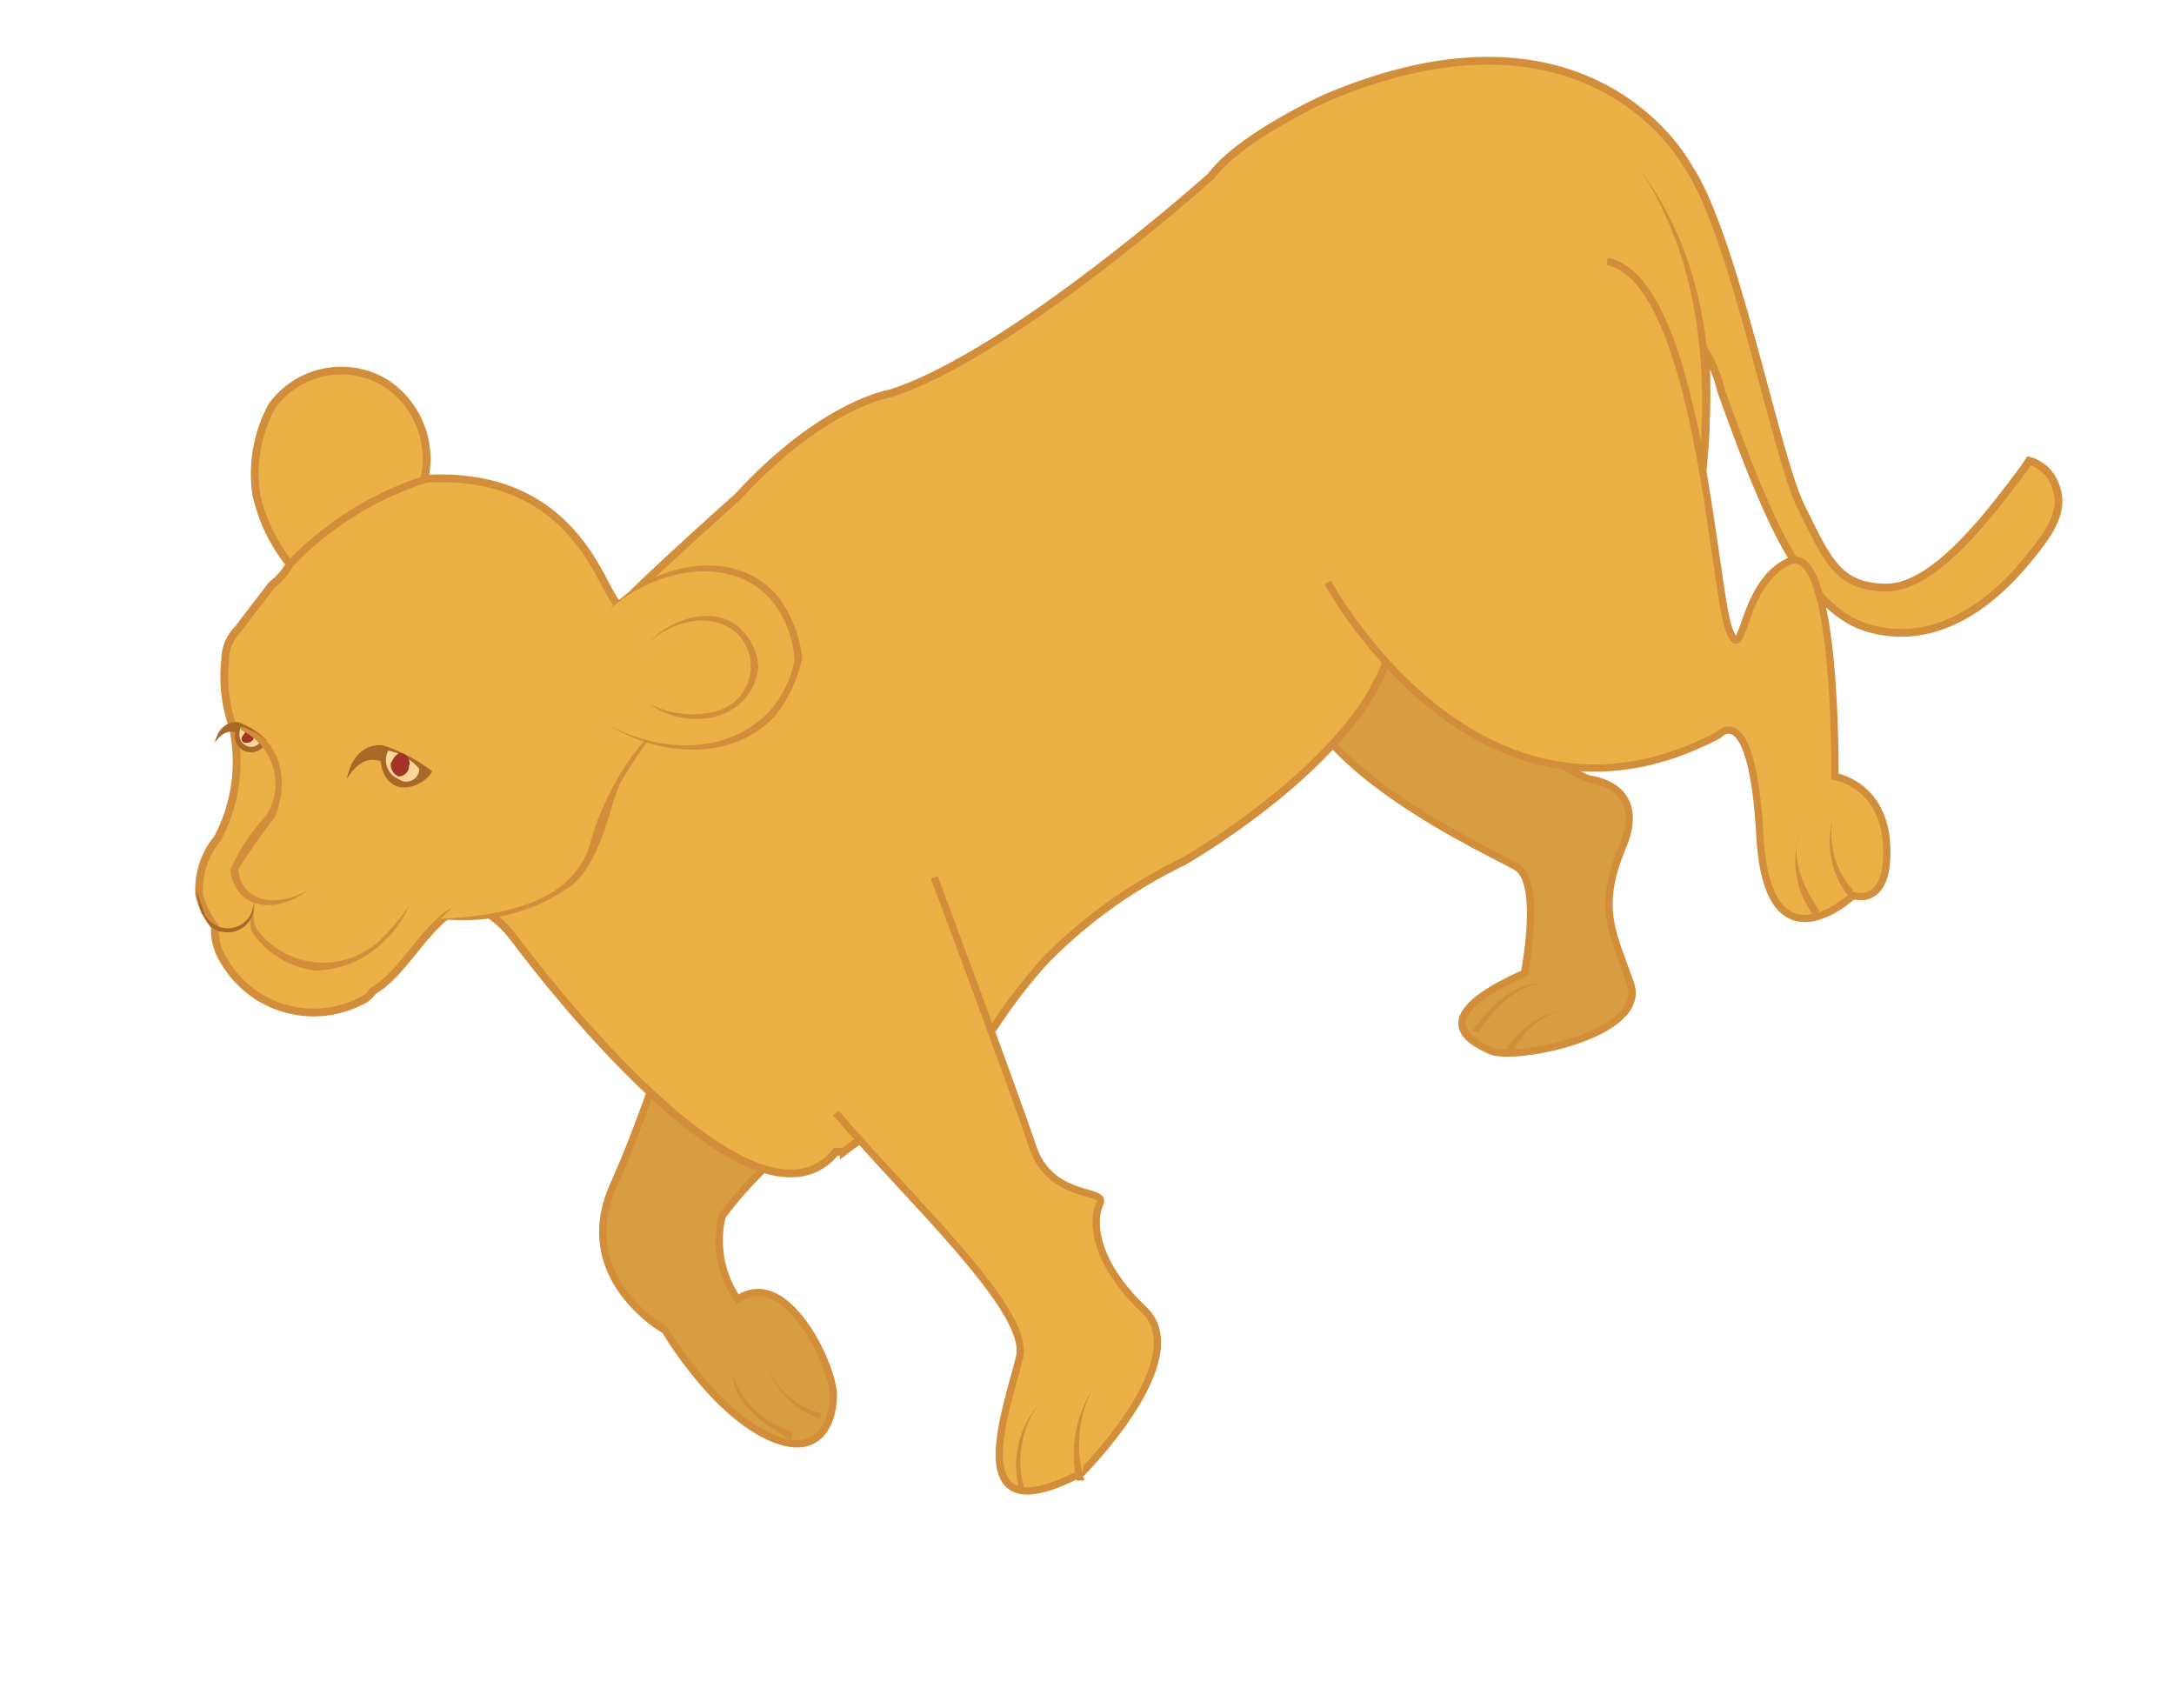 <svg xmlns="http://www.w3.org/2000/svg" viewBox="0 0 84 66"><defs><style>.cls-1{fill:#d79d40;}.cls-1,.cls-2,.cls-8{stroke:#d28e3a;stroke-miterlimit:10;}.cls-1,.cls-8{stroke-width:0.28px;}.cls-2,.cls-3,.cls-8{fill:#ebb146;}.cls-2{stroke-width:0.3px;}.cls-4{fill:#d28e3a;}.cls-5{fill:#a86828;}.cls-6{fill:#ffd69a;}.cls-7{fill:#a33322;}</style></defs><g id="Layer_51" data-name="Layer 51"><g id="CubF4_02"><path class="cls-1" d="M27.6,36.4c-2.2,4.3-2.3,5.8-3.9,9.4s2,5.6,2,5.6,1.7,2.9,3.8,4,2.7-.4,2.7-1.5-1.8-5-3.7-3.7a4,4,0,0,1-.6-3.2s3.2-4.6,7-4.3"/><path class="cls-1" d="M59.4,22.7s-2.5,5.6,2,7.4c0,0,2.3.2,1.3,2.6S62.3,36,63,38s-4.5,3-5.4,2.6-2.5-1.3,1.3-3c0,0,.7-3.5-.3-4.1s-8.5-3.9-8.7-7.9.9-3.5.9-3.5"/><path class="cls-2" d="M79.3,18.5a1.5,1.5,0,0,0-.9-.7l-.2.3c-1.2,1.6-3.4,4.6-5.3,4.6s-2.3-1.1-3.3-3.1S67,9,65.2,6.4c0,0-3.7-7-14-2.6,0,0-3.3,1.5-4.4,3,0,0-7.7,6.9-12.4,8.4,0,0-2.6.4-5.9,4,0,0-3.7,3.3-4.4,4.1s-1.1-5.2-7.7-4.8a3.5,3.5,0,0,0-1.5-3.7,3.3,3.3,0,0,0-4.4.9,5.5,5.5,0,0,0-.6,3.4,6.6,6.6,0,0,0,1.3,2.7,2.7,2.7,0,0,1-.7.8L9.2,24.3a1.7,1.7,0,0,0-.5,1.2A5.9,5.9,0,0,0,9,28.1a6.3,6.3,0,0,1-.6,4.3,3.1,3.1,0,0,0-.7,2.2,3.4,3.4,0,0,0,.6,1.2,2.3,2.3,0,0,0,.4,1.4,4,4,0,0,0,5.2,1.5,1,1,0,0,0,.5-.4l.3-.2c.9-.7,1.5-1.8,2.4-2.6s1.9-.4,2.8.8,9.2,12.1,12.4,8.2h.3A10.8,10.8,0,0,1,35.2,43a10.1,10.1,0,0,1,3.2-3.3h0a20.2,20.2,0,0,1,2-2.6,19,19,0,0,1,5.3-3.8s5.3-3,7.4-6.7c0-.1.1-.2.2-.4a5.8,5.8,0,0,0,.5-1.4l.2.3a4.5,4.5,0,0,1,2.8-1.9A5.5,5.5,0,0,1,59.4,21l2.3-.6a5.2,5.2,0,0,1,2.9-.8h1a31.3,31.3,0,0,0,.3-6h0a5.2,5.2,0,0,1,.6,1.5c1.6,4.4,3.1,8.5,5.8,9.2s4.8-1.2,5.9-2.5S79.9,19.6,79.3,18.5Z"/><path class="cls-3" d="M17,35.5s5.1.3,5.9-2.9a10.1,10.1,0,0,1,2.5-4.5"/><path class="cls-4" d="M17,35.5c2.1-.1,5.1-.5,5.8-2.9a10.1,10.1,0,0,1,1-2.4,8.3,8.3,0,0,1,1.6-2.1c-.5.7-1,1.4-1.4,2.1s-.7,3-1.9,4A7.2,7.2,0,0,1,17,35.5Z"/><path class="cls-3" d="M23.5,28c2.2,1.3,4.6,1.2,6.1-.2a4.2,4.2,0,0,0,1.2-2.4,3.5,3.5,0,0,0-1.4-2.7c-1.5-1.2-4-.9-5.9.9"/><path class="cls-4" d="M23.5,28c2,1.1,4.7,1.2,6.3-.6a4.1,4.1,0,0,0,.9-1.9,4.2,4.2,0,0,0-.8-2.2c-1.6-2-4.7-1.3-6.4.3,1.6-1.8,4.9-2.6,6.6-.5a5,5,0,0,1,.9,2.3,5.5,5.5,0,0,1-1,2.2c-1.7,1.9-4.6,1.6-6.5.4Z"/><path class="cls-3" d="M25.1,24.8c1.1-1,2.5-1.2,3.3-.5a2.4,2.4,0,0,1,.8,1.5,2.4,2.4,0,0,1-.7,1.3,3,3,0,0,1-3.4.1"/><path class="cls-4" d="M25.1,24.8c.9-1,2.8-1.5,3.7-.3a2.1,2.1,0,0,1,.5,1.3,2.2,2.2,0,0,1-1.7,1.9,3.1,3.1,0,0,1-2.5-.5,3.7,3.7,0,0,0,2.5.3,1.8,1.8,0,0,0,1-2.9c-.9-1-2.5-.7-3.5.2Z"/><path class="cls-3" d="M63.4,6.6s4.2,5,1.8,15.2"/><path class="cls-4" d="M63.4,6.6c3.2,4.3,3.1,10.2,1.9,15.2h-.2c1-5,1.2-10.8-1.7-15.2Z"/><path class="cls-4" d="M9.9,34.6c-.1.5-.2,1.1.1,1.4a3.2,3.2,0,0,0,4.6.4A8.1,8.1,0,0,0,15.8,35a4.2,4.2,0,0,1-1.1,1.5,3.9,3.9,0,0,1-2.5,1,3.5,3.5,0,0,1-2.4-1.4c-.3-.4,0-1,.1-1.5Z"/><path class="cls-5" d="M9.8,34.9A1,1,0,0,1,8.6,36c-.4,0-.6-.4-.8-.7a2.9,2.9,0,0,1-.2-.9l.3.9a1,1,0,0,0,1.9-.4Z"/><path class="cls-5" d="M8.3,28.7c.2-.9.9-.8.9-.8a2.9,2.9,0,0,1,1.1.7.6.6,0,0,1-1.2-.3S8.7,28.1,8.3,28.7Z"/><path class="cls-6" d="M9.3,28.1s-.2.5.2.7.6-.2.6-.2A1.2,1.2,0,0,0,9.3,28.1Z"/><path class="cls-7" d="M9.8,28.5c0,.1-.1.2-.3.2s-.2-.2-.1-.3.1-.3.3-.2S9.9,28.3,9.8,28.5Z"/><path class="cls-5" d="M13.4,30.1c.3-1.5,1.4-1.3,1.4-1.3a6.2,6.2,0,0,1,1.9,1c-.4.7-1.8,1.1-2-.4C14.6,29.4,14,29.1,13.4,30.1Z"/><path class="cls-6" d="M15,29a.8.8,0,0,0,.4,1.1.5.5,0,0,0,.8-.4A2.2,2.2,0,0,0,15,29Z"/><path class="cls-7" d="M15.8,29.6a.4.4,0,0,1-.4.4.5.5,0,0,1-.3-.5c.1-.2.2-.4.4-.4S15.9,29.4,15.8,29.6Z"/><path class="cls-4" d="M9.3,28.1c1.6.3,1.9,2.2,1.3,3.5a24.3,24.3,0,0,0-1.4,2h0c.2,1.4,1.6,1.4,2.7.8-1.2.9-2.8.8-3-.8a7.7,7.7,0,0,1,1.4-2.1,2.3,2.3,0,0,0-1-3.3Z"/><path class="cls-8" d="M11.2,21.8a12.5,12.5,0,0,1,5.3-3.3"/><path class="cls-8" d="M32.3,43c2.7,3.2,7.5,7.6,7.1,9.4s-2.5,7.1,2.4,4.5c0,0,4.4-4.4,2.4-6.3s-2-3.5-1.7-4.1-1.9-.1-2.6-2.2-3.8-10.4-3.8-10.4"/><path class="cls-8" d="M51.3,22.5s5.8,10.8,15.1,5.9c0,0,1.3-1.5,1.6,3.9s3.6,2.3,3.6,2.3,1.4.5,1.3-1.9-2-2.7-2-2.7.1-9.2-1.8-8.3-1.7,4.2-2.3,2.6-1.2-13.5-4.7-14.2"/><path class="cls-3" d="M41.8,57.2a4.2,4.2,0,0,1,.4-3.5"/><path class="cls-4" d="M41.6,57.2a4.7,4.7,0,0,1,.6-3.5,4.7,4.7,0,0,0-.3,3.5Z"/><path class="cls-3" d="M39.5,57.6s-.5-2.3.6-3.3"/><path class="cls-4" d="M39.4,57.6a3.6,3.6,0,0,1,.7-3.3,3.8,3.8,0,0,0-.5,3.3Z"/><path class="cls-3" d="M71.5,34.5a3.4,3.4,0,0,1-.7-2.8"/><path class="cls-4" d="M71.4,34.6a3.4,3.4,0,0,1-.6-2.9,3.3,3.3,0,0,0,.8,2.7l-.2.2Z"/><path class="cls-3" d="M70.2,35.3s-1.3-1.9-.6-3.3"/><path class="cls-4" d="M70.1,35.4a3.5,3.5,0,0,1-.5-3.4c-.5,1.1.1,2.3.7,3.2l-.2.2Z"/><path class="cls-4" d="M58.1,40.7A3.4,3.4,0,0,1,60.5,39a2.9,2.9,0,0,0-2.1,1.8Z"/><path class="cls-4" d="M56.9,39.8c.7-.9,1.6-1.9,2.8-1.8-1.1,0-2,1-2.6,1.9Z"/><path class="cls-4" d="M31.6,54.8a3.5,3.5,0,0,1-2-2.1,3.1,3.1,0,0,0,2.1,1.9v.2Z"/><path class="cls-4" d="M30.5,55.6c-1-.6-2.1-1.3-2.2-2.5a3.4,3.4,0,0,0,2.3,2.2v.3Z"/></g></g></svg>